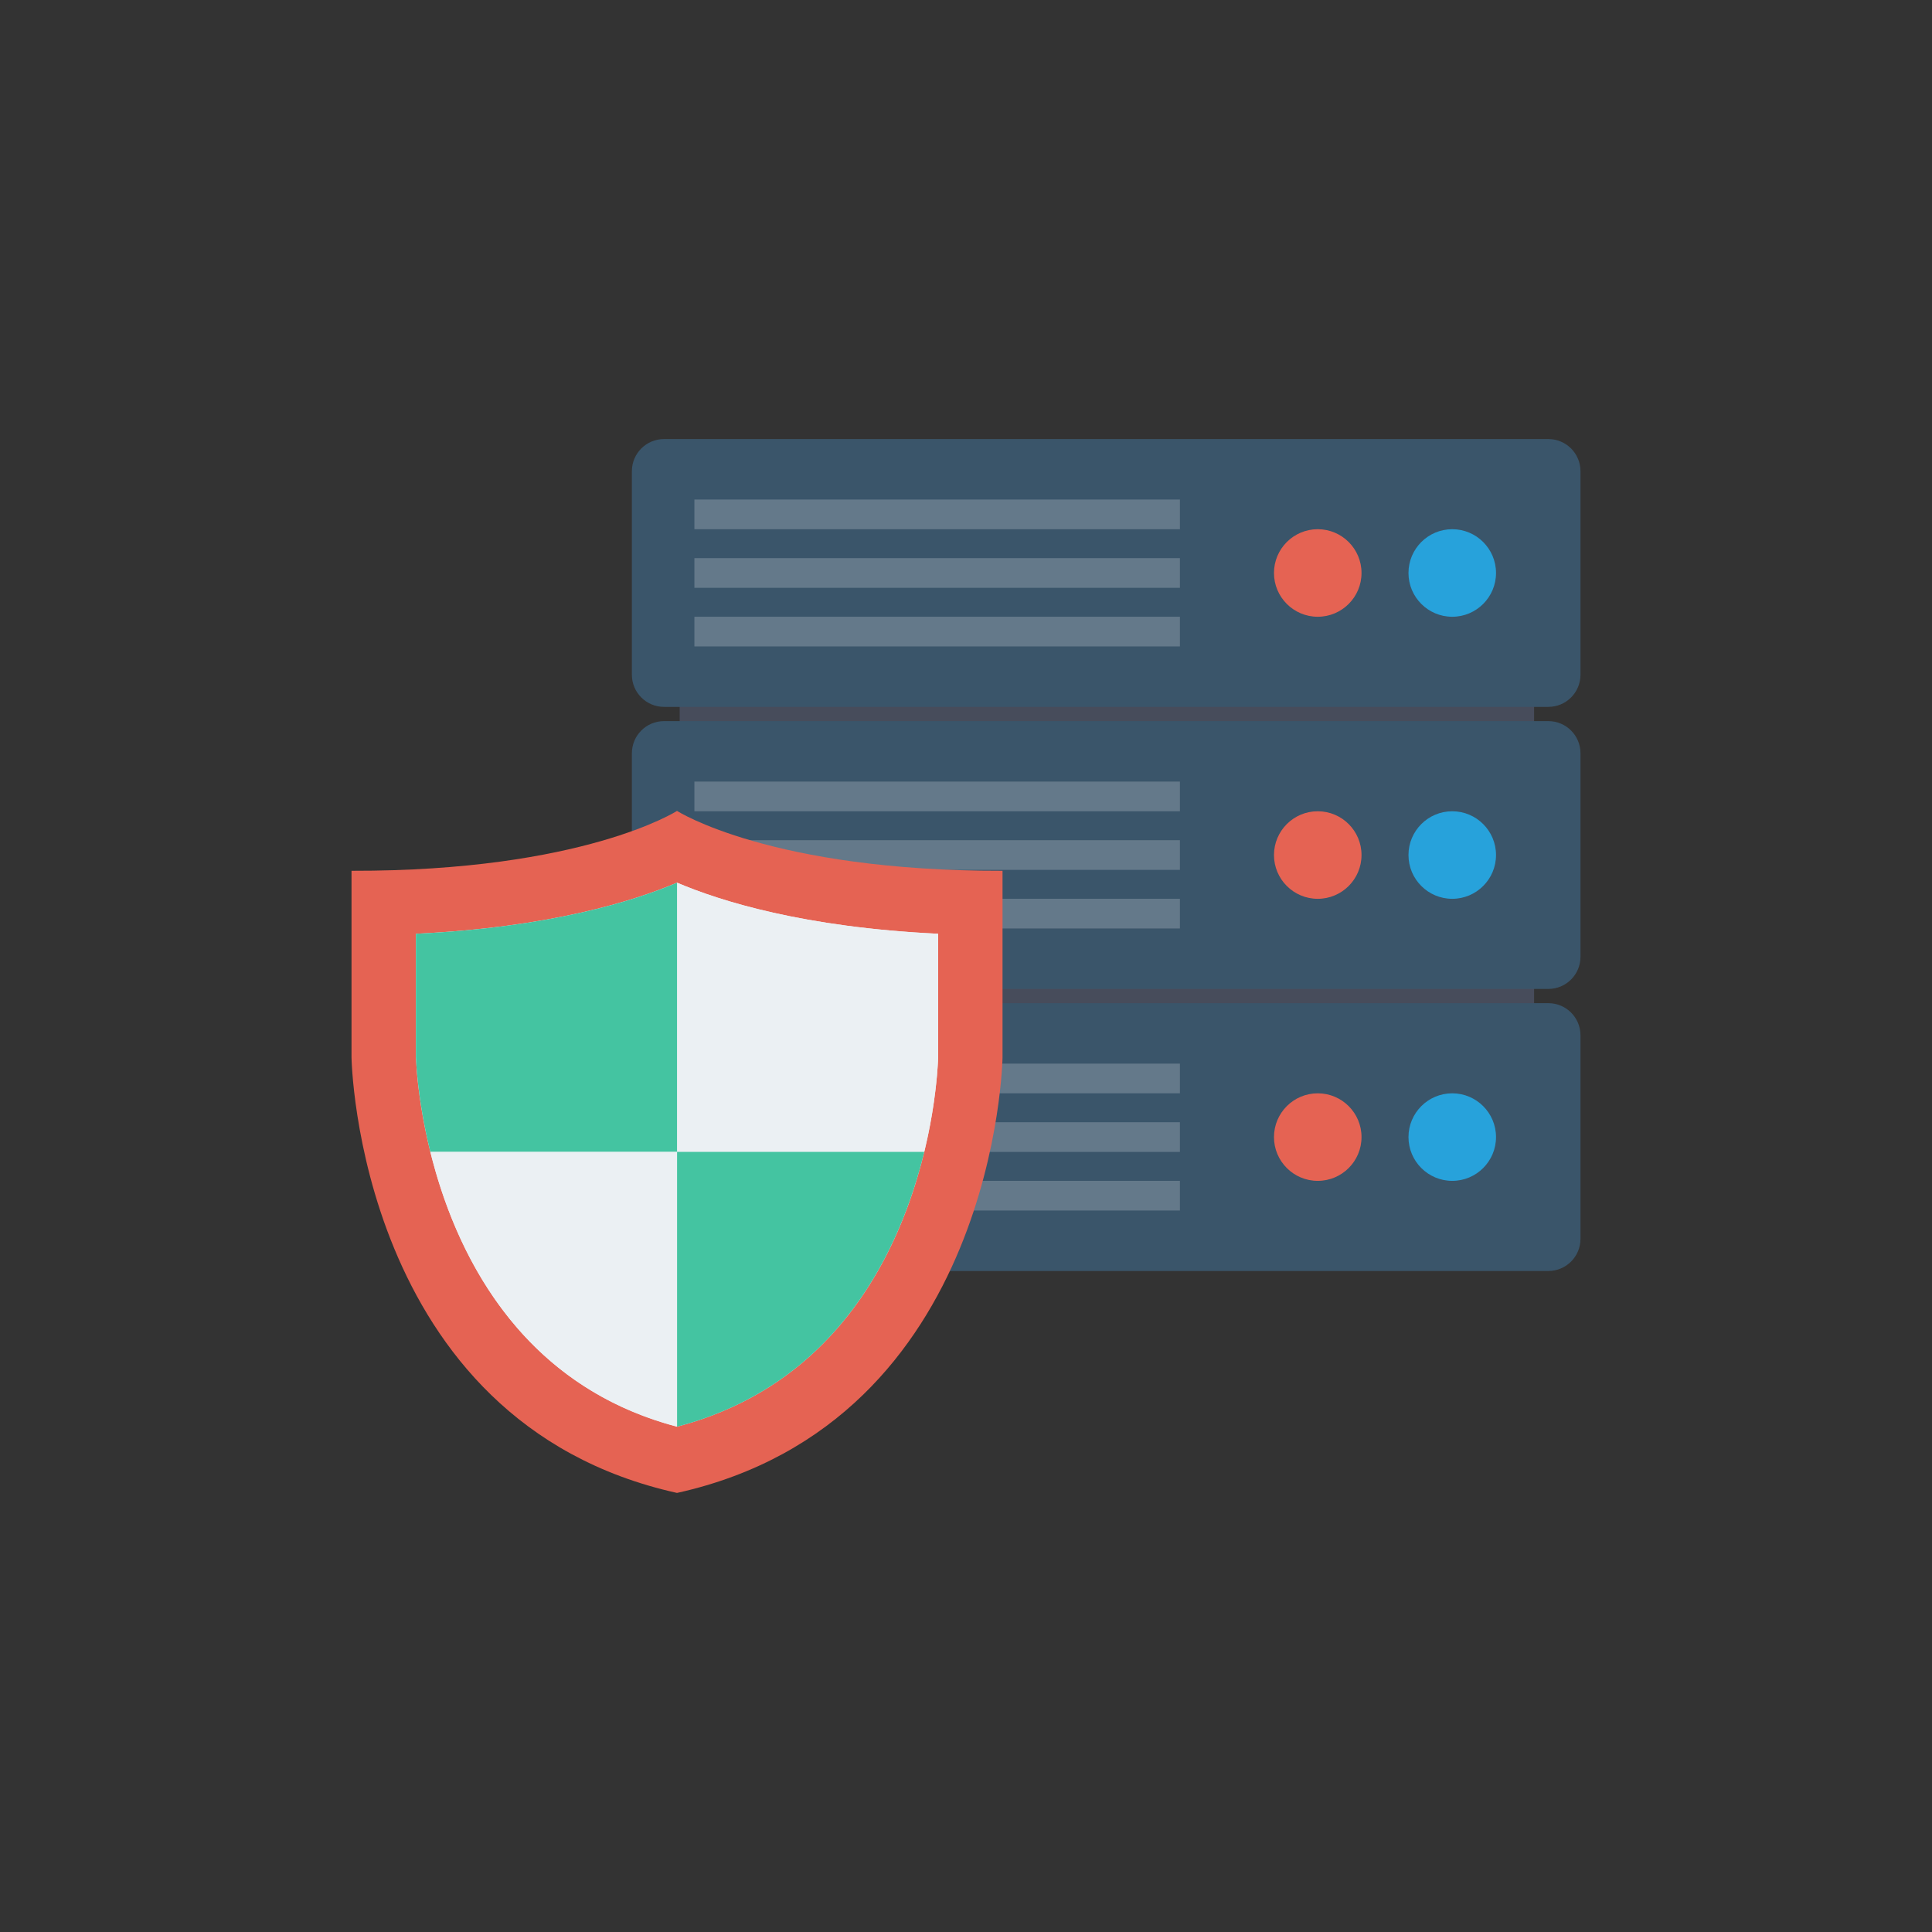 <svg enable-background="new 0 0 110 110" height="512" viewBox="0 0 110 110" width="512" xmlns="http://www.w3.org/2000/svg"><rect x="0" y="0" width="110" height="110" fill="#333333" stroke="none"/><path d="m38.699 38.777h48.646v21.782h-48.646z" fill="#474c5b"/><path d="m88.156 24.998h-50.349c-1.011 0-1.83.819-1.83 1.83v11.589c0 1.011.819 1.83 1.83 1.83h50.349c1.011 0 1.83-.819 1.83-1.83v-11.589c0-1.011-.819-1.83-1.83-1.83z" fill="#3a556a"/><g fill="#64798a"><path d="m39.536 28.441h27.643v1.69h-27.643z"/><path d="m39.536 31.778h27.643v1.69h-27.643z"/><path d="m39.536 35.115h27.643v1.69h-27.643z"/></g><path d="m75.027 30.131c-1.376 0-2.492 1.116-2.492 2.492 0 1.376 1.116 2.492 2.492 2.492 1.376 0 2.492-1.116 2.492-2.492 0-1.376-1.116-2.492-2.492-2.492z" fill="#e56353"/><path d="m82.685 30.131c-1.376 0-2.492 1.116-2.492 2.492 0 1.376 1.116 2.492 2.492 2.492 1.376 0 2.492-1.116 2.492-2.492 0-1.376-1.116-2.492-2.492-2.492z" fill="#27a2db"/><path d="m88.156 41.057h-50.349c-1.011 0-1.83.819-1.83 1.83v11.589c0 1.011.819 1.83 1.83 1.83h50.349c1.011 0 1.83-.819 1.83-1.83v-11.589c0-1.011-.819-1.83-1.83-1.83z" fill="#3a556a"/><g fill="#64798a"><path d="m39.536 44.5h27.643v1.69h-27.643z"/><path d="m39.536 47.837h27.643v1.69h-27.643z"/><path d="m39.536 51.173h27.643v1.69h-27.643z"/></g><path d="m75.027 46.19c-1.376 0-2.492 1.116-2.492 2.492 0 1.376 1.116 2.492 2.492 2.492 1.376 0 2.492-1.116 2.492-2.492 0-1.376-1.116-2.492-2.492-2.492z" fill="#e56353"/><path d="m82.685 46.19c-1.376 0-2.492 1.116-2.492 2.492 0 1.376 1.116 2.492 2.492 2.492 1.376 0 2.492-1.116 2.492-2.492 0-1.376-1.116-2.492-2.492-2.492z" fill="#27a2db"/><path d="m88.156 57.116h-50.349c-1.011 0-1.83.819-1.83 1.83v11.589c0 1.011.819 1.83 1.83 1.83h50.349c1.011 0 1.83-.819 1.83-1.83v-11.589c0-1.011-.819-1.83-1.83-1.83z" fill="#3a556a"/><path d="m39.536 60.559h27.643v1.69h-27.643z" fill="#64798a"/><path d="m39.536 63.895h27.643v1.69h-27.643z" fill="#64798a"/><path d="m39.536 67.232h27.643v1.69h-27.643z" fill="#64798a"/><path d="m75.027 62.249c-1.376 0-2.492 1.116-2.492 2.492 0 1.376 1.116 2.492 2.492 2.492 1.376 0 2.492-1.116 2.492-2.492 0-1.376-1.116-2.492-2.492-2.492z" fill="#e56353"/><path d="m82.685 62.249c-1.376 0-2.492 1.116-2.492 2.492 0 1.376 1.116 2.492 2.492 2.492 1.376 0 2.492-1.116 2.492-2.492 0-1.376-1.116-2.492-2.492-2.492z" fill="#27a2db"/><path d="m38.547 46.169s-5.34 3.438-18.533 3.41v10.63s.314 20.754 18.533 24.792c18.219-4.039 18.533-24.792 18.533-24.792v-10.63c-13.193.027-18.533-3.41-18.533-3.41z" fill="#e56353"/><path d="m38.548 81.23c-14.436-3.802-14.865-20.901-14.867-21.076l0-6.99c7.655-.364 12.417-1.866 14.866-2.909 2.449 1.044 7.21 2.546 14.867 2.909v7.004c-.026 1.017-.672 17.333-14.866 21.061z" fill="#ebf0f3"/><path d="m52.623 65.585c.697-2.87.782-5.064.791-5.416v-7.004c-7.657-.363-12.418-1.865-14.867-2.909v15.33h14.076z" fill="#ebf0f3"/><path d="m38.547 50.255c-0-0-0-0-0-0-2.449 1.043-7.212 2.546-14.866 2.909l-0 6.99c.001.064.062 2.357.822 5.431h14.044v-15.33z" fill="#44c4a1"/><path d="m38.547 65.585v15.645c0.0 0.0 0.0 0.0 0.0 0 9.272-2.435 12.762-10.24 14.075-15.645z" fill="#44c4a1"/><path d="m24.503 65.585c1.337 5.402 4.844 13.222 14.044 15.645v-15.645z" fill="#ebf0f3"/></svg>